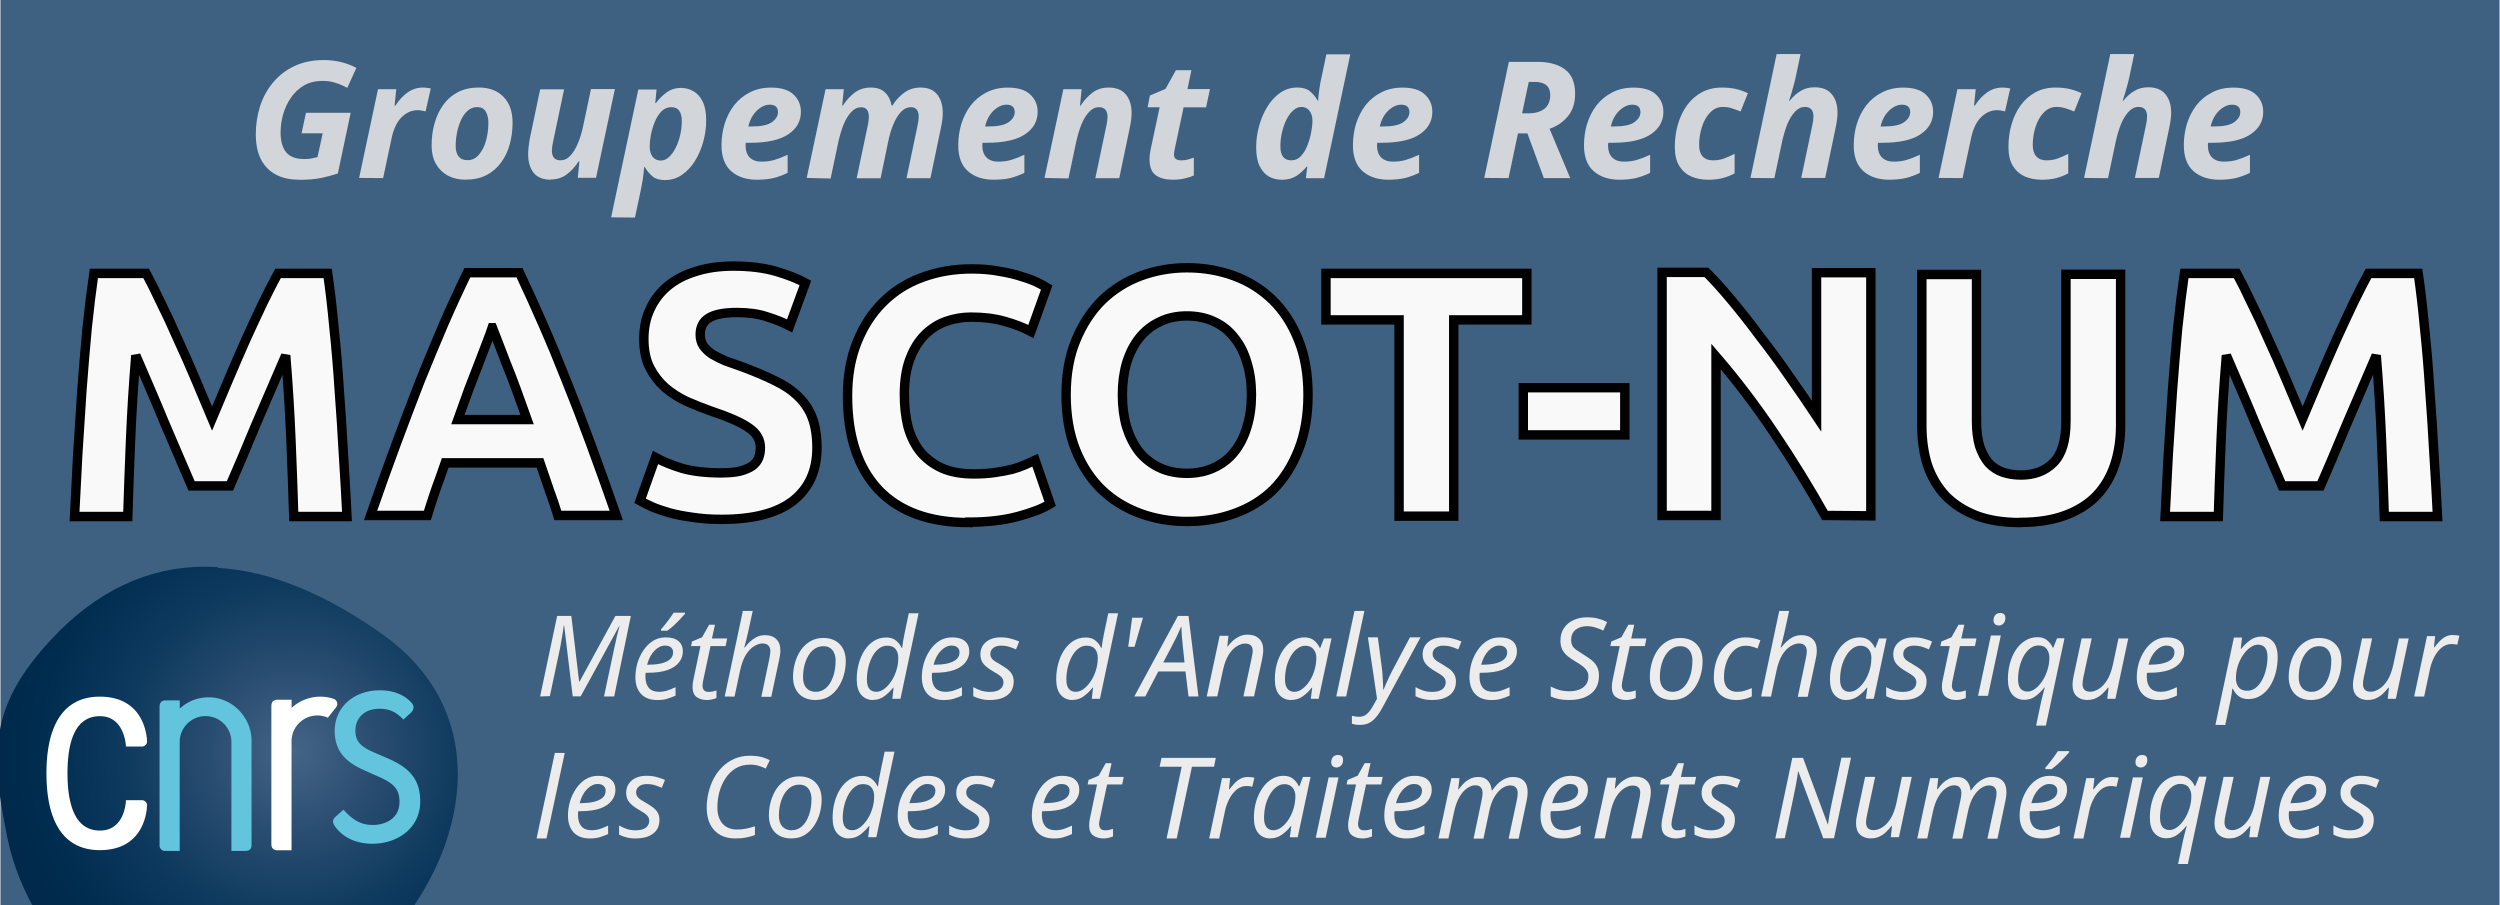 <svg xmlns="http://www.w3.org/2000/svg" xmlns:xlink="http://www.w3.org/1999/xlink" width="266" height="96.3" viewBox="0 0 70.4 25.5" xmlns:v="https://vecta.io/nano"><rect x="0" y="0" width="70.4" height="25.5" fill="#808080" stroke="none"/><g transform="translate(31.7 -.977)"><path fill="#3e6182" d="M-31.7.977h70.4v25.5h-70.4z"/><g transform="matrix(.238 0 0 .238 -75.8 -3.61)"><radialGradient id="A" cx="1981" cy="-1310" r="213" gradientTransform="matrix(.162 0 0 -.162 -101 -104)" gradientUnits="userSpaceOnUse"><stop stop-color="#456587" offset="0"/><stop stop-color="#2c4f73" offset=".256"/><stop stop-color="#0c395d" offset=".593"/><stop stop-color="#002d50" offset=".852"/><stop stop-color="#00294b" offset="1"/></radialGradient><path d="M211 86.4l-1.46-.046c-6.74-.008-12.9 2.86-18.2 8.56-4.84 5.17-6.47 9.34-6.45 14.4.008 2.69.485 5.62 1.19 9.1 1.33 6.53 5.2 12.8 10.6 17.3 4.15 3.41 8.79 5.16 13.7 5.19 2.53.016 5.12-.426 7.76-1.33 8.5-2.93 16.6-11.3 19.8-20.4.994-2.88 1.48-5.68 1.47-8.34-.025-6.51-3-12.2-8.68-16.3-6.9-4.96-13.5-7.66-19.7-8.04z" fill="url(#A)"/><path d="M202 114h-1.87l-.003.054c-.016.364-.231 3.54-3.08 3.54-2.54 0-3.83-2.28-3.84-6.77.002-4.49 1.29-6.77 3.84-6.77 2.89 0 3.07 3.4 3.08 3.54l.003.054H202c.172 0 .339-.069.46-.193s.175-.272.167-.432c-.038-.881-.49-5.28-5.6-5.28-4.13 0-6.31 3.14-6.31 9.08 0 5.95 2.18 9.09 6.31 9.09 4.92 0 5.53-4.02 5.6-5.25a.6.6 0 0 0-.164-.458c-.121-.14-.29-.21-.463-.21z" fill="#fff"/><path d="M231 109l-1.61-.7c-1.55-.679-2.1-1.34-2.1-2.53 0-1.55 1.13-2.59 2.82-2.59.997 0 1.81.204 2.81 1.22l.054.057.859-.786c.499-.461.353-.879.146-1.15-.838-.988-2.18-1.53-3.79-1.53-3.1 0-5.35 2.02-5.35 4.8 0 2.74 1.72 3.88 3.59 4.71l1.64.732c1.65.74 2.44 1.37 2.44 2.96 0 2.17-1.96 2.74-3.11 2.74-.994 0-2.1-.213-3.46-1.75l-.054-.062-.895.786c-.461.404-.463.752-.016 1.33 1.23 1.58 3.04 1.92 4.34 1.92 2.81 0 5.65-1.72 5.65-5.02.001-2.86-1.58-4.12-3.96-5.14zm-16-2c0-2.8-2.27-5.18-5.08-5.18a5.04 5.04 0 0 0-3.42 1.33v-.964h-1.69c-.509 0-.703.331-.703.714v16.4a.64.64 0 0 0 .695.705h1.69v-12.9a3.06 3.06 0 1 1 6.12 0v12.9h1.68c.466 0 .706-.259.706-.703-.001.001-.001-12.3-.001-12.3z" fill="#62c4dd"/><path d="M225 103c.089-.111.143-.248.143-.399a.64.64 0 0 0-.437-.604c-.487-.164-1.01-.253-1.55-.253a5.04 5.04 0 0 0-3.42 1.33v-.964h-1.69c-.509 0-.703.331-.703.714v16.4c0 .46.283.705.698.705h1.69v-12.9a3.06 3.06 0 0 1 3.06-3.06c.442 0 .862.098 1.24.265l.975-1.23z" fill="#fff"/></g><g fill="#d2d6da"><path d="M-23.3 6.04q-.569 0-.89-.326-.321-.326-.321-.949 0-.417.119-.793.124-.381.367-.67.243-.294.601-.463.358-.17.83-.17.491 0 .917.22l-.257.564q-.165-.092-.33-.142-.165-.055-.362-.055-.303 0-.527.128-.22.128-.367.344-.147.211-.22.468-.073.257-.073.514 0 .362.156.555.156.193.504.193.115 0 .197-.014.087-.018.183-.041l.147-.67h-.596l.124-.578h1.26l-.362 1.71q-.225.073-.477.128-.248.05-.624.05z"/><use xlink:href="#C"/><path d="M-18.6 6.04q-.28 0-.5-.115-.216-.119-.339-.335-.119-.216-.119-.514 0-.33.083-.624.083-.298.248-.523.165-.229.413-.358.252-.128.587-.128.436 0 .693.261.257.261.257.729 0 .316-.078.605-.078.289-.243.514-.161.225-.413.358-.248.128-.587.128zm.055-.55q.188 0 .316-.151.133-.151.202-.39.069-.243.069-.514 0-.188-.073-.312-.069-.128-.248-.128-.151 0-.266.105-.115.101-.188.266-.073.165-.11.353-.037.188-.037.358 0 .413.335.413zm2.345.55q-.321 0-.482-.193-.156-.197-.156-.527 0-.083.014-.211.014-.133.041-.266l.284-1.35h.674l-.307 1.46q-.037.161-.037.266 0 .275.243.275.156 0 .275-.128.124-.133.216-.353.092-.22.147-.486l.22-1.04h.674l-.532 2.5h-.514l.046-.463h-.023q-.142.225-.335.367-.188.142-.449.142zm1.7 1.06l.766-3.6h.514l-.037.381h.018q.119-.161.294-.294.175-.133.417-.133.183 0 .344.092.161.087.261.289.101.197.101.532 0 .303-.083.605-.083.298-.234.541-.151.243-.367.39-.211.147-.477.147-.229 0-.353-.105-.124-.105-.216-.261h-.018q-.014.183-.037.335-.023.151-.06.326l-.161.761zm1.4-1.6q.124 0 .229-.096.11-.101.188-.261.083-.161.128-.358.046-.197.046-.394 0-.394-.294-.394-.165 0-.28.119-.115.119-.188.298-.073.179-.11.367-.032.188-.032.326 0 .179.083.289.087.105.229.105z"/><use xlink:href="#D"/><path d="M-8.99 5.99l.532-2.5h.514l-.046.463h.018q.147-.225.335-.367.193-.142.454-.142.257 0 .399.138.142.133.188.371h.018q.142-.225.339-.367.197-.142.459-.142.312 0 .468.197.156.193.156.523 0 .165-.05.404l-.298 1.43h-.674l.307-1.46q.037-.161.037-.266 0-.275-.22-.275-.151 0-.275.128-.124.128-.216.349-.092.216-.147.486L-6.908 6h-.674l.307-1.46q.037-.161.037-.266 0-.275-.22-.275-.151 0-.275.133-.124.128-.216.349-.087.22-.147.486l-.22 1.04zm5.26.05q-.44 0-.715-.238-.275-.243-.275-.729 0-.316.087-.605.092-.294.266-.523.179-.229.44-.362.261-.138.605-.138.422 0 .628.193.211.193.211.491 0 .394-.358.633Q-3.194 5-3.921 5h-.115q-.005.027-.005.05 0 .018 0 .041 0 .202.115.321.119.119.33.119.197 0 .358-.046.161-.046.381-.147v.509q-.197.096-.399.147-.202.046-.472.046zm-.133-1.5q.39 0 .56-.119.174-.124.174-.284 0-.211-.234-.211-.124 0-.248.078-.124.078-.22.216-.092.138-.133.321zm1.573 1.45l.532-2.5h.514l-.046.463h.018q.147-.225.335-.367.193-.142.454-.142.326 0 .486.197.161.193.161.523 0 .165-.05.404l-.298 1.43h-.674l.307-1.46q.037-.161.037-.266 0-.275-.243-.275-.151 0-.275.133-.124.128-.216.349-.087.22-.147.486l-.22 1.04z"/><path d="M1.32 6.04q-.294 0-.472-.124-.179-.128-.179-.454 0-.115.027-.252L.954 4H.615l.064-.33.44-.188.294-.527h.436l-.11.532h.633l-.11.514h-.633l-.257 1.21q-.014.069-.014.119 0 .087.055.128.055.037.142.037.092 0 .174-.018.087-.023.188-.06v.504q-.105.05-.257.083-.151.037-.339.037zm3.06 0q-.179 0-.344-.087-.161-.092-.261-.289-.101-.202-.101-.537 0-.303.083-.601.083-.303.234-.546.151-.243.362-.39.216-.147.482-.147.225 0 .353.105.128.105.216.261h.018q0-.014.005-.096.009-.087.023-.197.014-.115.032-.206l.17-.803h.674l-.738 3.49h-.514l.041-.326h-.018q-.133.165-.303.271-.17.101-.413.101zm.284-.546q.161 0 .271-.119.115-.124.183-.303.073-.183.105-.367.037-.188.037-.321 0-.179-.083-.284-.083-.11-.229-.11-.124 0-.234.101-.105.096-.188.257-.078.161-.124.358-.046.197-.046.394 0 .394.307.394zm2.726.546q-.44 0-.715-.238-.275-.243-.275-.729 0-.316.087-.605.092-.294.266-.523.179-.229.44-.362.261-.138.605-.138.422 0 .628.193.211.193.211.491 0 .394-.358.633Q7.926 5 7.199 5h-.115q-.005.027-.005.05 0 .018 0 .041 0 .202.115.321.119.119.33.119.197 0 .358-.046.161-.046.381-.147v.509q-.197.096-.399.147-.202.046-.472.046zm-.133-1.5q.39 0 .56-.119.174-.124.174-.284 0-.211-.234-.211-.124 0-.248.078-.124.078-.22.216-.092.138-.133.321zM10.1 5.99l.693-3.27h.803q.491 0 .775.211.289.211.289.688 0 .39-.206.637-.202.243-.514.349l.582 1.39h-.743l-.463-1.26h-.266l-.266 1.26zm1.24-1.82q.294 0 .454-.128.165-.128.165-.39 0-.367-.44-.367h-.165l-.188.885z"/><use xlink:href="#D" x="24.3"/><use xlink:href="#E"/><use xlink:href="#F"/><path d="m21.5 6.04q-.44 0-.715-.238-.275-.243-.275-.729 0-.316.087-.605.092-.294.266-.523.179-.229.44-.362.261-.138.605-.138.422 0 .628.193.211.193.211.491 0 .394-.358.633-.353.238-1.08.238h-.115q-.005.028-.005.05 0 .018 0 .041 0 .202.115.321.119.119.33.119.197 0 .358-.046t.381-.147v.509q-.197.096-.399.147-.202.046-.472.046zm-.133-1.5q.39 0 .56-.119.174-.124.174-.284 0-.211-.234-.211-.124 0-.248.078t-.22.216q-.092.138-.133.321z"/><use xlink:href="#C" x="44.5"/><use xlink:href="#E" x="9.4"/><use xlink:href="#F" x="9.4"/><use xlink:href="#D" x="41.2"/></g><g fill="#f9f9f9" stroke="#000" stroke-width=".265"><use xlink:href="#G"/><path d="M-16 15.5q-.109-.356-.247-.731-.128-.375-.257-.751h-2.67q-.128.375-.267.751-.128.375-.237.731h-1.6q.385-1.11.731-2.04.346-.93.672-1.77.336-.83.652-1.57.326-.751.672-1.46h1.47q.336.711.662 1.46.326.741.652 1.57.336.83.682 1.77.346.938.731 2.04zm-1.85-5.29q-.049.148-.148.405-.099.257-.227.593-.128.336-.286.741-.148.405-.306.849h1.95q-.158-.444-.306-.849-.148-.405-.286-.741-.128-.336-.227-.593-.099-.257-.158-.405zm6.45 4.09q.326 0 .533-.049.217-.059.346-.148.128-.099.178-.227.049-.128.049-.286 0-.336-.316-.553-.316-.227-1.09-.484-.336-.119-.672-.267-.336-.158-.603-.385-.267-.237-.435-.563-.168-.336-.168-.81 0-.474.178-.849.178-.385.504-.652.326-.267.79-.405.464-.148 1.05-.148.691 0 1.2.148.504.148.83.326l-.445 1.21q-.286-.148-.642-.257-.346-.119-.84-.119-.553 0-.8.158-.237.148-.237.464 0 .188.089.316.089.128.247.237.168.099.375.188.217.079.474.168.533.198.929.395.395.188.652.445.267.257.395.603.128.346.128.84 0 .958-.672 1.49-.672.524-2.02.524-.454 0-.82-.059-.365-.049-.652-.128-.277-.079-.484-.168-.198-.089-.336-.168l.435-1.22q.306.168.751.306.454.128 1.11.128zm6.98 1.4q-1.67 0-2.55-.929-.869-.929-.869-2.64 0-.849.267-1.51.267-.672.731-1.13.464-.464 1.11-.701.646-.237 1.39-.237.435 0 .79.069.356.059.622.148.267.079.445.168.178.089.257.138l-.445 1.24q-.316-.168-.741-.286-.415-.119-.948-.119-.356 0-.701.119-.336.119-.603.385-.257.257-.415.672-.158.415-.158 1.01 0 .474.099.889.109.405.336.701.237.296.612.474.375.168.909.168.336 0 .603-.04.267-.04.474-.089.207-.059.365-.128.158-.069.286-.128l.425 1.23q-.326.198-.919.356-.593.158-1.37.158zm4.325-3.6q0 .504.119.909.128.405.356.701.237.286.573.444.336.158.77.158.425 0 .761-.158.346-.158.573-.444.237-.296.356-.701.128-.405.128-.909 0-.504-.128-.909-.119-.415-.356-.701-.227-.296-.573-.454-.336-.158-.761-.158-.435 0-.77.168-.336.158-.573.454-.227.286-.356.701-.119.405-.119.899zm5.23 0q0 .879-.267 1.55-.257.662-.711 1.12-.454.444-1.09.672-.622.227-1.34.227-.701 0-1.32-.227-.622-.227-1.09-.672-.464-.454-.731-1.12-.267-.672-.267-1.55 0-.878.277-1.54.277-.672.741-1.13.474-.454 1.09-.682.622-.227 1.3-.227.701 0 1.32.227.622.227 1.09.682.464.454.731 1.13.267.662.267 1.54zM11.3 8.68v1.31H9.24v5.53H7.7V9.99H5.64V8.68zm-.1 3.22h2.86v1.33H11.2zm8.5 3.6q-.662-1.18-1.43-2.32-.77-1.15-1.64-2.16v4.48h-1.52V8.65h1.25q.326.326.721.8.395.474.8 1.02.415.533.82 1.12.405.573.761 1.11V8.66h1.53v6.85zm5.5.2q-.721 0-1.24-.198-.524-.207-.869-.563-.336-.365-.504-.859-.158-.504-.158-1.11V8.71h1.54v4.13q0 .415.089.711.099.286.257.474.168.178.395.257.237.079.514.079.563 0 .909-.346.356-.346.356-1.18v-4.13h1.54v4.26q0 .603-.168 1.11-.168.504-.514.869-.346.356-.879.553-.533.197-1.26.198z"/><use xlink:href="#G" x="58.9"/></g><g fill="#ececec"><path d="M-16.5 20.6l.479-2.27h.4l.219 1.85h.013l1.01-1.85h.435l-.47 2.27h-.286l.286-1.35q.044-.206.083-.375.041-.168.07-.27h-.006l-1.09 1.99h-.225l-.241-1.99h-.013q-.006.064-.022.171-.016.105-.038.225-.019.117-.041.229l-.289 1.36zm3.3.1q-.295 0-.457-.171-.159-.175-.159-.47 0-.203.057-.4.06-.2.171-.362.111-.165.267-.264.159-.098.356-.098.241 0 .362.105.124.105.124.292 0 .165-.105.302-.102.137-.321.219-.219.079-.568.079h-.054q-.003.029-.006.06 0 .032 0 .057 0 .194.095.308.095.111.289.111.121 0 .229-.035.108-.035.235-.095v.238q-.121.054-.238.089-.114.035-.276.035zm-.264-.994q.19 0 .352-.032.162-.035.26-.111.098-.079.098-.21 0-.083-.057-.133-.054-.054-.171-.054-.152 0-.295.143-.14.14-.21.397zm.371-1q.057-.06.121-.143.067-.083.127-.168.063-.086.108-.156h.318v.032q-.044.054-.133.146-.086.092-.184.184-.098.089-.181.146h-.175z"/><path d="M-11.8 20.7q-.171 0-.289-.083-.118-.083-.117-.289 0-.102.029-.225l.194-.924h-.264l.025-.127.286-.121.197-.352h.165l-.086.387h.429l-.044.213h-.425l-.197.927q-.009.041-.019.095-.009.051-.009.095 0 .073.038.124.041.051.13.051.057 0 .111-.009.054-.013.114-.032v.213q-.038.019-.117.038-.079.019-.149.019zm.5-.1l.511-2.41h.279l-.137.625q-.019.095-.048.2-.029.102-.054.203h.016q.06-.079.143-.159.083-.079.187-.133.108-.054.244-.054.197 0 .311.111.117.108.117.324 0 .06-.01.124-.01.064-.025.137l-.222 1.04h-.279l.225-1.07q.029-.143.029-.21 0-.105-.054-.162-.051-.06-.168-.06-.108 0-.235.076-.124.073-.232.241-.105.168-.165.448l-.156.733z"/><use xlink:href="#H"/><use xlink:href="#I"/><use xlink:href="#J"/><use xlink:href="#K"/><use xlink:href="#I" x="5.62"/><path d="M.069 19.2l.111-.819h.305l-.238.819zm.171 1.4l1.23-2.27h.298l.279 2.27h-.279l-.086-.705H.917l-.368.705zm.816-.959h.6l-.051-.476q-.013-.121-.025-.267-.01-.146-.013-.257h-.01q-.051.121-.117.26-.067.137-.14.276zm1.224.959l.365-1.71h.248l-.035.314h.003q.06-.079.14-.159.083-.079.19-.133.107-.054.244-.054.206 0 .321.114.117.111.117.314 0 .073-.013.149-.01.076-.022.133l-.225 1.03h-.298l.229-1.07q.016-.073.022-.121.01-.051.01-.095 0-.203-.216-.203-.105 0-.229.073-.121.073-.229.238-.105.165-.165.444l-.159.733zm2.38.1q-.203 0-.333-.146-.127-.149-.127-.435 0-.238.06-.451.064-.216.175-.378.111-.165.264-.26.153-.095.337-.095.168 0 .273.089.105.089.156.206h.016l.102-.264h.213l-.362 1.7h-.222l.041-.314H5.24q-.108.14-.254.244-.146.102-.324.102zm.092-.232q.117 0 .229-.086.114-.086.206-.232.092-.146.14-.327.025-.092.032-.168.01-.079.01-.146 0-.149-.083-.244-.083-.095-.222-.095-.124 0-.229.079-.105.076-.184.213-.079.133-.124.305-.041.171-.041.359 0 .171.07.257.07.086.197.086zm1.178.132l.514-2.41h.279l-.514 2.41zm.66.8q-.076 0-.124-.009-.051-.009-.095-.022v-.225q.044.013.095.019.051.009.108.009.13 0 .219-.079.092-.079.175-.232l.111-.197-.257-1.73h.279l.111.841q.016.102.022.225.01.121.013.232.006.108.006.175h.01q.022-.051.064-.152.044-.102.095-.21.051-.108.089-.178l.495-.933h.298l-1.08 1.99q-.127.238-.27.356-.14.121-.365.121z"/><use xlink:href="#K" x="12.46"/><use xlink:href="#J" x="15.43"/><path d="M12.5 20.7q-.165 0-.292-.025-.124-.025-.235-.076v-.279q.095.051.225.092.133.041.305.041.143 0 .264-.044.121-.044.194-.137.073-.092.073-.238 0-.127-.086-.216-.083-.092-.289-.21-.121-.073-.216-.149-.092-.079-.146-.181-.051-.105-.051-.251 0-.21.102-.356.102-.149.27-.225.171-.076.375-.076.178 0 .311.035.137.035.257.098l-.108.241q-.083-.044-.206-.083-.124-.041-.254-.041-.194 0-.321.102-.124.102-.124.286 0 .095.035.162.035.064.108.117.073.051.181.117.137.083.238.162.105.079.162.184.06.105.06.26 0 .34-.229.514-.225.175-.603.175zm1.6 0q-.171 0-.289-.083-.118-.083-.117-.289 0-.102.029-.225l.194-.924h-.264l.025-.127.286-.121.197-.352h.165l-.086.387h.429l-.044.213H14.2l-.197.927q-.009.041-.019.095-.009.051-.009.095 0 .073.038.124.041.051.13.051.057 0 .111-.009.054-.013.114-.032v.213q-.038.019-.117.038-.079.019-.149.019z"/><use xlink:href="#H" x="24.14"/><path d="M17.2 20.7q-.283 0-.457-.159-.174-.159-.175-.476 0-.229.06-.432.064-.206.178-.362.117-.156.283-.244.165-.092.368-.092.111 0 .222.022.111.022.2.06l-.079.232q-.064-.029-.152-.054-.086-.025-.187-.025-.181 0-.318.124-.137.121-.213.324-.076.203-.076.444 0 .194.098.302.102.105.276.105.111 0 .21-.032.102-.032.2-.073v.235q-.089.044-.2.073-.108.029-.238.029zm.7-.1l.511-2.41h.279l-.137.625q-.019.095-.048.2-.029.102-.054.203h.016q.06-.079.143-.159.083-.079.187-.133.108-.054.244-.054.197 0 .311.111.117.108.117.324 0 .06-.009.124-.009.064-.025.137l-.222 1.04h-.279l.225-1.07q.029-.143.029-.21 0-.105-.054-.162-.051-.06-.168-.06-.108 0-.235.076-.124.073-.232.241-.105.168-.165.448l-.156.733zm2.4.1q-.203 0-.333-.146-.127-.149-.127-.435 0-.238.06-.451.064-.216.175-.378.111-.165.264-.26.153-.095.337-.095.168 0 .273.089.105.089.156.206h.016l.102-.264h.213l-.362 1.7h-.222l.041-.314h-.013q-.108.14-.254.244-.146.102-.324.102zm.092-.232q.117 0 .229-.086.114-.086.206-.232.092-.146.14-.327.025-.092.032-.168.009-.079.009-.146 0-.149-.083-.244-.083-.095-.222-.095-.124 0-.229.079-.105.076-.184.213-.079.133-.124.305-.041.171-.041.359 0 .171.07.257.07.086.197.086z"/><use xlink:href="#L"/><path d="M23.4 20.7q-.171 0-.289-.083-.118-.083-.117-.289 0-.102.029-.225l.194-.924h-.264l.025-.127.286-.121.197-.352h.165l-.086.387h.429l-.044.213H23.5l-.197.927q-.009.041-.019.095-.009.051-.009.095 0 .073.038.124.041.051.13.051.057 0 .111-.009.054-.013.114-.032v.213q-.038.019-.117.038-.079.019-.149.019z"/><use xlink:href="#M"/><path d="M25.8 20.7q.016-.06.041-.165.029-.108.051-.187h-.013q-.108.14-.248.244-.137.102-.314.102-.206 0-.337-.146-.127-.146-.127-.435 0-.232.057-.444.057-.212.165-.378.111-.168.267-.264.156-.098.349-.098.168 0 .27.089.105.089.156.206h.016l.105-.264h.21l-.524 2.46h-.276zm-.391-.238q.105 0 .213-.079.108-.079.197-.213.092-.137.146-.308.057-.171.057-.356 0-.14-.073-.241-.073-.102-.238-.102-.127 0-.232.083-.105.079-.181.216-.076.137-.117.308-.041.171-.041.349 0 .343.27.343z"/><use xlink:href="#N"/><use xlink:href="#J" x="34.23"/><path d="M30.7 21.4l.521-2.46h.229l-.038.318h.013q.111-.14.251-.241.14-.105.318-.105.206 0 .333.146.127.146.127.435 0 .232-.057.444-.057.212-.165.381-.108.165-.264.26-.152.095-.343.095-.171 0-.276-.086-.105-.089-.159-.206h-.016q-.003.051-.016.143-.013.089-.025.146l-.156.733zm.902-.962q.127 0 .232-.079.105-.083.178-.219.076-.137.114-.308.041-.171.041-.349 0-.343-.27-.343-.105 0-.216.079-.108.076-.2.21-.092.133-.149.305-.054.171-.054.362 0 .152.079.248.079.096.244.095zm1.798.262q-.295 0-.467-.175-.168-.178-.168-.479 0-.197.054-.391.054-.194.159-.352.108-.159.267-.254.162-.098.371-.098.298 0 .467.178.168.175.168.479 0 .194-.054.387-.054.194-.162.352-.105.159-.264.257-.159.095-.371.095zm.016-.232q.152 0 .276-.105.124-.108.197-.308.076-.2.076-.479 0-.095-.035-.184-.032-.092-.108-.149-.076-.06-.203-.06-.175 0-.305.121-.127.117-.197.318-.07.197-.07.435 0 .197.095.305.098.108.273.108zM35 20.7q-.194 0-.311-.108-.114-.108-.114-.314 0-.073.01-.137.013-.067.025-.137l.222-1.04h.283l-.229 1.07q-.029.137-.029.213 0 .102.051.162.054.057.171.057.108 0 .232-.076.127-.076.235-.244.108-.168.168-.448l.156-.733h.276l-.362 1.7h-.229l.035-.314h-.016q-.06.076-.143.159-.079.079-.187.133-.105.054-.244.054z"/><use xlink:href="#O"/><path d="m-16.6 24.6.514-2.41h.279l-.514 2.41z"/><use xlink:href="#J" x="-9.97" y="3.9"/><use xlink:href="#L" x="-35.7" y="3.9"/><path d="M-11 24.6q-.378 0-.594-.232-.213-.232-.213-.635 0-.203.048-.413.048-.21.143-.397.098-.187.244-.333.149-.149.346-.235.197-.086.444-.086.318 0 .552.127l-.114.235q-.086-.044-.194-.076-.105-.035-.244-.035-.238 0-.413.108-.171.105-.286.283-.114.175-.171.387-.054.213-.054.429 0 .289.146.457.149.165.41.165.13 0 .254-.025.127-.025.248-.067v.248q-.124.044-.251.07-.124.025-.302.025z"/><use xlink:href="#H" x="-0.68" y="3.9"/><use xlink:href="#I" x="-0.68" y="3.9"/><use xlink:href="#J" x="-0.68" y="3.9"/><use xlink:href="#K" x="-0.68" y="3.9"/><use xlink:href="#J" x="3.1" y="3.9"/><path d="M-.626 24.6q-.171 0-.289-.083-.118-.083-.117-.289 0-.102.029-.225l.194-.924h-.264l.025-.127.286-.121.197-.352H-.4l-.086.387h.429l-.044.213h-.425l-.197.927q-.01.041-.019.095-.01.051-.01.095 0 .073.038.124.041.051.13.051.057 0 .111-.009.054-.013.114-.032v.213q-.038.019-.117.038-.079.019-.149.019zm1.776 0l.425-2.02H.953l.054-.251h1.53l-.051.251h-.622l-.429 2.02z"/><use xlink:href="#O" x="-33.95" y="4"/><path d="M4.07 24.6q-.203 0-.333-.146-.127-.149-.127-.435 0-.238.06-.451.063-.216.175-.378.111-.165.264-.26.153-.095.337-.095.168 0 .273.089.105.089.156.206h.016l.102-.264h.213l-.362 1.7h-.222l.041-.314h-.013q-.108.14-.254.244-.146.102-.324.102zm.092-.232q.117 0 .229-.086.114-.086.206-.232.092-.146.14-.327.025-.092.032-.168.01-.079.01-.146 0-.149-.083-.244-.083-.095-.222-.095-.124 0-.229.079-.105.076-.184.213-.079.133-.124.305-.041.171-.041.359 0 .171.07.257.07.086.197.086z"/><use xlink:href="#M" x="-18.66" y="4"/><path d="M6.67 24.6q-.171 0-.289-.083-.118-.083-.117-.289 0-.102.029-.225l.194-.924h-.264l.025-.127.286-.121.197-.352h.165l-.086.387h.429l-.044.213H6.77l-.197.927q-.01.041-.019.095-.01.051-.01.095 0 .073.038.124.041.051.13.051.057 0 .111-.009.054-.013.114-.032v.213q-.038.019-.117.038-.079.019-.149.019z"/><use xlink:href="#J" x="13.03" y="3.9"/><path d="M8.81 24.6l.362-1.7h.229l-.035.314h.016q.057-.079.133-.159.079-.079.181-.133.105-.054.235-.054.175 0 .267.102.095.098.114.276h.013q.063-.095.149-.181.089-.086.197-.14.108-.057.238-.057.197 0 .305.108.108.108.108.311 0 .076-.009.143-.009.064-.025.137l-.219 1.04h-.283l.229-1.07q.016-.073.022-.124.006-.051.006-.098 0-.095-.054-.152-.051-.057-.162-.057-.102 0-.219.076-.114.076-.216.238-.098.159-.152.416l-.162.768h-.279l.225-1.07q.029-.143.029-.21 0-.105-.048-.162-.048-.06-.159-.06-.102 0-.219.076-.117.073-.219.241-.102.168-.162.448l-.156.733z"/><use xlink:href="#J" x="17.43" y="3.9"/><path d="M13.2 24.6l.365-1.71h.248l-.035.314h.003q.06-.079.14-.159.083-.079.19-.133.107-.054.244-.054.206 0 .321.114.117.111.117.314 0 .073-.013.149-.009.076-.022.133l-.225 1.03h-.298l.229-1.07q.016-.073.022-.121.009-.051.009-.095 0-.203-.216-.203-.105 0-.229.073-.121.073-.229.238-.105.165-.165.444l-.159.733z"/><path d="M15.5 24.6q-.171 0-.289-.083-.118-.083-.117-.289 0-.102.029-.225l.194-.924h-.264l.025-.127.286-.121.197-.352h.165l-.086.387h.429l-.044.213H15.6l-.197.927q-.009.041-.019.095-.009.051-.009.095 0 .073.038.124.041.051.13.051.057 0 .111-.009.054-.013.114-.032v.213q-.038.019-.117.038-.079.019-.149.019z"/><use xlink:href="#L" x="-5.4" y="3.9"/><path d="M18.3 24.6l.479-2.27h.302l.695 1.87h.009q.016-.114.044-.289.032-.178.067-.337l.267-1.25h.27l-.479 2.27h-.302l-.702-1.88h-.009q-.006.067-.025.175-.016.108-.041.232-.022.124-.048.241l-.26 1.23z"/><use xlink:href="#N" x="-6.1" y="3.9"/><path d="M22.3 24.6l.362-1.7h.229l-.035.314h.016q.057-.079.133-.159.079-.079.181-.133.105-.054.235-.054.175 0 .267.102.095.098.114.276h.013q.064-.095.149-.181.089-.086.197-.14.108-.057.238-.057.197 0 .305.108.108.108.108.311 0 .076-.009.143-.009.064-.025.137l-.219 1.04h-.283l.229-1.07q.016-.073.022-.124.006-.051.006-.098 0-.095-.054-.152-.051-.057-.162-.057-.102 0-.219.076-.114.076-.216.238-.098.159-.152.416l-.162.768h-.279l.225-1.07q.029-.143.029-.21 0-.105-.048-.162-.048-.06-.159-.06-.102 0-.219.076-.117.073-.219.241-.102.168-.162.448l-.156.733zm3.5 0q-.295 0-.457-.171-.159-.175-.159-.47 0-.203.057-.4.06-.2.171-.362.111-.165.267-.264.159-.098.356-.098.241 0 .362.105.124.105.124.292 0 .165-.105.302-.102.137-.321.219-.219.079-.568.079h-.054q-.003.029-.006.06 0 .032 0 .057 0 .194.095.308.095.111.289.111.121 0 .229-.035.108-.035.235-.095v.238q-.121.054-.238.089-.114.035-.276.035zm-.264-.994q.19 0 .352-.032.162-.035.26-.111.098-.079.098-.21 0-.083-.057-.133-.054-.054-.171-.054-.152 0-.295.143-.14.14-.21.397zm.371-1q.057-.06.121-.143.067-.083.127-.168.064-.086.108-.156h.318v.032q-.044.054-.133.146-.086.092-.184.184-.098.089-.181.146h-.175z"/><use xlink:href="#O" x="-9.6" y="4"/><use xlink:href="#M" x="4" y="4"/><path d="m29.8 24.6q.016-.06.041-.165.029-.108.051-.187h-.013q-.108.14-.248.244-.137.102-.314.102-.206 0-.337-.146-.127-.146-.127-.435 0-.232.057-.444t.165-.378q.111-.168.267-.264.156-.098.349-.098.168 0 .27.089.105.089.156.206h.016l.105-.264h.21l-.524 2.46h-.276zm-.391-.238q.105 0 .213-.079t.197-.213q.092-.137.146-.308.057-.171.057-.356 0-.14-.073-.241t-.238-.102q-.127 0-.232.083-.105.079-.181.216-.076.137-.117.308-.041.171-.041.349 0 .343.27.343z"/><use xlink:href="#N" x="4" y="3.9"/><use xlink:href="#J" x="38.23" y="3.9"/><use xlink:href="#L" x="12.6" y="3.9"/></g></g><defs ><path id="C" d="M-21.6 5.99l.532-2.5h.514l-.046.463h.023q.151-.238.344-.371.193-.138.436-.138.055 0 .115.009.064.005.101.014l-.147.651q-.037-.014-.096-.023-.06-.014-.128-.014-.252 0-.454.202-.197.197-.28.592l-.238 1.12z"/><path id="D" d="M-10.4 6.04q-.44 0-.715-.238-.275-.243-.275-.729 0-.316.087-.605.092-.294.266-.523.179-.229.44-.362.261-.138.605-.138.422 0 .628.193.211.193.211.491 0 .394-.358.633-.353.238-1.08.238h-.115q-.005.027-.005.05 0 .018 0 .041 0 .202.115.321.119.119.33.119.197 0 .358-.046.161-.046.381-.147v.509q-.197.096-.399.147-.202.046-.472.046zm-.133-1.5q.39 0 .56-.119.174-.124.174-.284 0-.211-.234-.211-.124 0-.248.078-.124.078-.22.216-.092.138-.133.321z"/><path id="E" d="M16.4 6.04q-.257 0-.472-.092-.211-.096-.335-.298-.124-.202-.124-.532 0-.339.087-.637.087-.303.257-.537.17-.234.417-.367.247-.133.564-.133.225 0 .399.041.179.041.335.119l-.206.514q-.119-.05-.238-.087-.115-.041-.261-.041-.211 0-.362.161-.151.156-.229.404-.078.243-.078.509 0 .211.101.321.101.11.284.11.17 0 .312-.05.147-.055.303-.133v.55q-.156.083-.339.133-.179.046-.413.046z"/><path id="F" d="M17.6 5.99l.738-3.49h.674l-.128.605q-.018.101-.055.234-.037.133-.073.261-.037.124-.069.216h.018q.138-.174.307-.275.17-.105.394-.105.326 0 .486.197.161.193.161.523 0 .165-.05.404l-.298 1.43h-.674l.307-1.46q.037-.161.037-.266 0-.275-.243-.275-.151 0-.275.133-.124.128-.216.349-.087.22-.147.486l-.22 1.04z"/><path id="G" d="M-27.6 8.68q.178.326.405.81.237.474.484 1.04.257.553.504 1.14.247.583.464 1.1.217-.514.464-1.1.247-.583.494-1.14.257-.563.484-1.04.237-.484.415-.81h1.4q.099.682.178 1.53.089.84.148 1.76.069.909.119 1.83.059.919.099 1.73h-1.5q-.03-.998-.079-2.17-.049-1.172-.148-2.37-.178.415-.395.919-.217.504-.435 1.01-.207.504-.405.968-.198.454-.336.78h-1.08q-.138-.326-.336-.78-.198-.464-.415-.968-.207-.504-.425-1.01-.217-.504-.395-.919-.099 1.2-.148 2.37-.049 1.18-.079 2.17h-1.5q.04-.81.089-1.73.059-.919.119-1.83.069-.919.148-1.76.089-.849.188-1.53z"/><path id="H" d="M-8.74 20.7q-.295 0-.467-.175-.168-.178-.168-.479 0-.197.054-.391.054-.194.159-.352.108-.159.267-.254.162-.098.371-.098.298 0 .467.178.168.175.168.479 0 .194-.054.387-.054.193-.162.352-.105.159-.264.257-.159.095-.371.095zm.016-.232q.152 0 .276-.105.124-.108.197-.308.076-.2.076-.479 0-.095-.035-.184-.032-.092-.108-.149-.076-.06-.203-.06-.175 0-.305.121-.127.117-.197.318-.07.197-.07.435 0 .197.095.305.098.108.273.108z"/><path id="I" d="M-7.12 20.7q-.203 0-.333-.146-.127-.146-.127-.435 0-.235.057-.444.057-.213.165-.378.111-.168.264-.264.156-.095.349-.095.171 0 .273.089.105.086.156.203h.016q.016-.108.029-.206.016-.098.041-.213l.117-.556h.276l-.511 2.41h-.229l.035-.314h-.013q-.114.143-.251.244-.137.101-.314.102zm.095-.232q.105 0 .213-.076.108-.079.2-.213.092-.133.146-.305.057-.171.057-.362 0-.152-.076-.248-.073-.095-.241-.095-.127 0-.232.083-.102.079-.178.216-.076.137-.117.308-.041.171-.041.349 0 .343.27.343z"/><path id="J" d="M-5.13 20.7q-.295 0-.457-.171-.159-.175-.159-.47 0-.203.057-.4.06-.2.171-.362.111-.165.267-.264.159-.098.356-.098.241 0 .362.105.124.105.124.292 0 .165-.105.302-.102.137-.321.219-.219.079-.568.079h-.054q-.003.029-.006.06 0 .032 0 .057 0 .194.095.308.095.111.289.111.121 0 .229-.035.108-.035.235-.095v.238q-.121.054-.238.089-.114.035-.276.035zm-.264-.994q.19 0 .352-.032.162-.035.26-.111.098-.079.098-.21 0-.083-.057-.133-.054-.054-.171-.054-.152 0-.295.143-.14.14-.21.397z"/><path id="K" d="M-3.82 20.7q-.156 0-.273-.032-.114-.029-.203-.076v-.257q.083.051.206.095.127.041.26.041.187 0 .286-.073.098-.076.098-.194 0-.092-.06-.152-.06-.064-.225-.156-.181-.102-.273-.21-.092-.108-.092-.27 0-.216.156-.349.159-.133.422-.133.156 0 .286.038.133.035.229.079l-.089.222q-.083-.038-.184-.07-.102-.035-.241-.035-.137 0-.219.067-.079.064-.079.165 0 .083.054.146.057.06.225.152.108.064.194.127.086.063.133.146.051.083.051.203 0 .257-.181.391-.178.133-.479.133z"/><path id="L" d="M21.9 20.7q-.156 0-.273-.032-.114-.029-.203-.076v-.257q.083.051.206.095.127.041.26.041.187 0 .286-.073.098-.076.098-.194 0-.092-.06-.152-.06-.064-.225-.156-.181-.102-.273-.21-.092-.108-.092-.27 0-.216.156-.349.159-.133.422-.133.156 0 .286.038.133.035.229.079l-.089.222q-.083-.038-.184-.07-.102-.035-.241-.035-.137 0-.219.067-.079.064-.079.165 0 .083.054.146.057.06.225.152.108.064.194.127.086.064.133.146.051.083.051.203 0 .257-.181.391-.178.133-.479.133z"/><path id="M" d="M24.6 18.6q-.067 0-.111-.038-.041-.041-.041-.111 0-.083.048-.143.051-.06.14-.06.146 0 .146.143 0 .098-.057.156-.057.054-.124.054zm-.587 1.98l.362-1.7h.279l-.362 1.7z"/><path id="N" d="M27.1 20.7q-.194 0-.311-.108-.114-.108-.114-.314 0-.073.009-.137.013-.067.025-.137l.222-1.04h.283l-.229 1.07q-.029.137-.029.213 0 .102.051.162.054.057.171.057.108 0 .232-.076.127-.076.235-.244.108-.168.168-.448l.156-.733h.276l-.362 1.7h-.229l.035-.314h-.016q-.06.076-.143.159-.079.079-.187.133-.105.054-.244.054z"/><path id="O" d="m36.3 20.6.362-1.7h.229l-.035.314h.016q.067-.089.14-.165.073-.079.165-.13.092-.051.213-.051.044 0 .092.006.051.003.092.016l-.06.251q-.086-.019-.162-.019-.159 0-.283.105t-.206.267-.117.33l-.165.778z"/></defs></svg>
